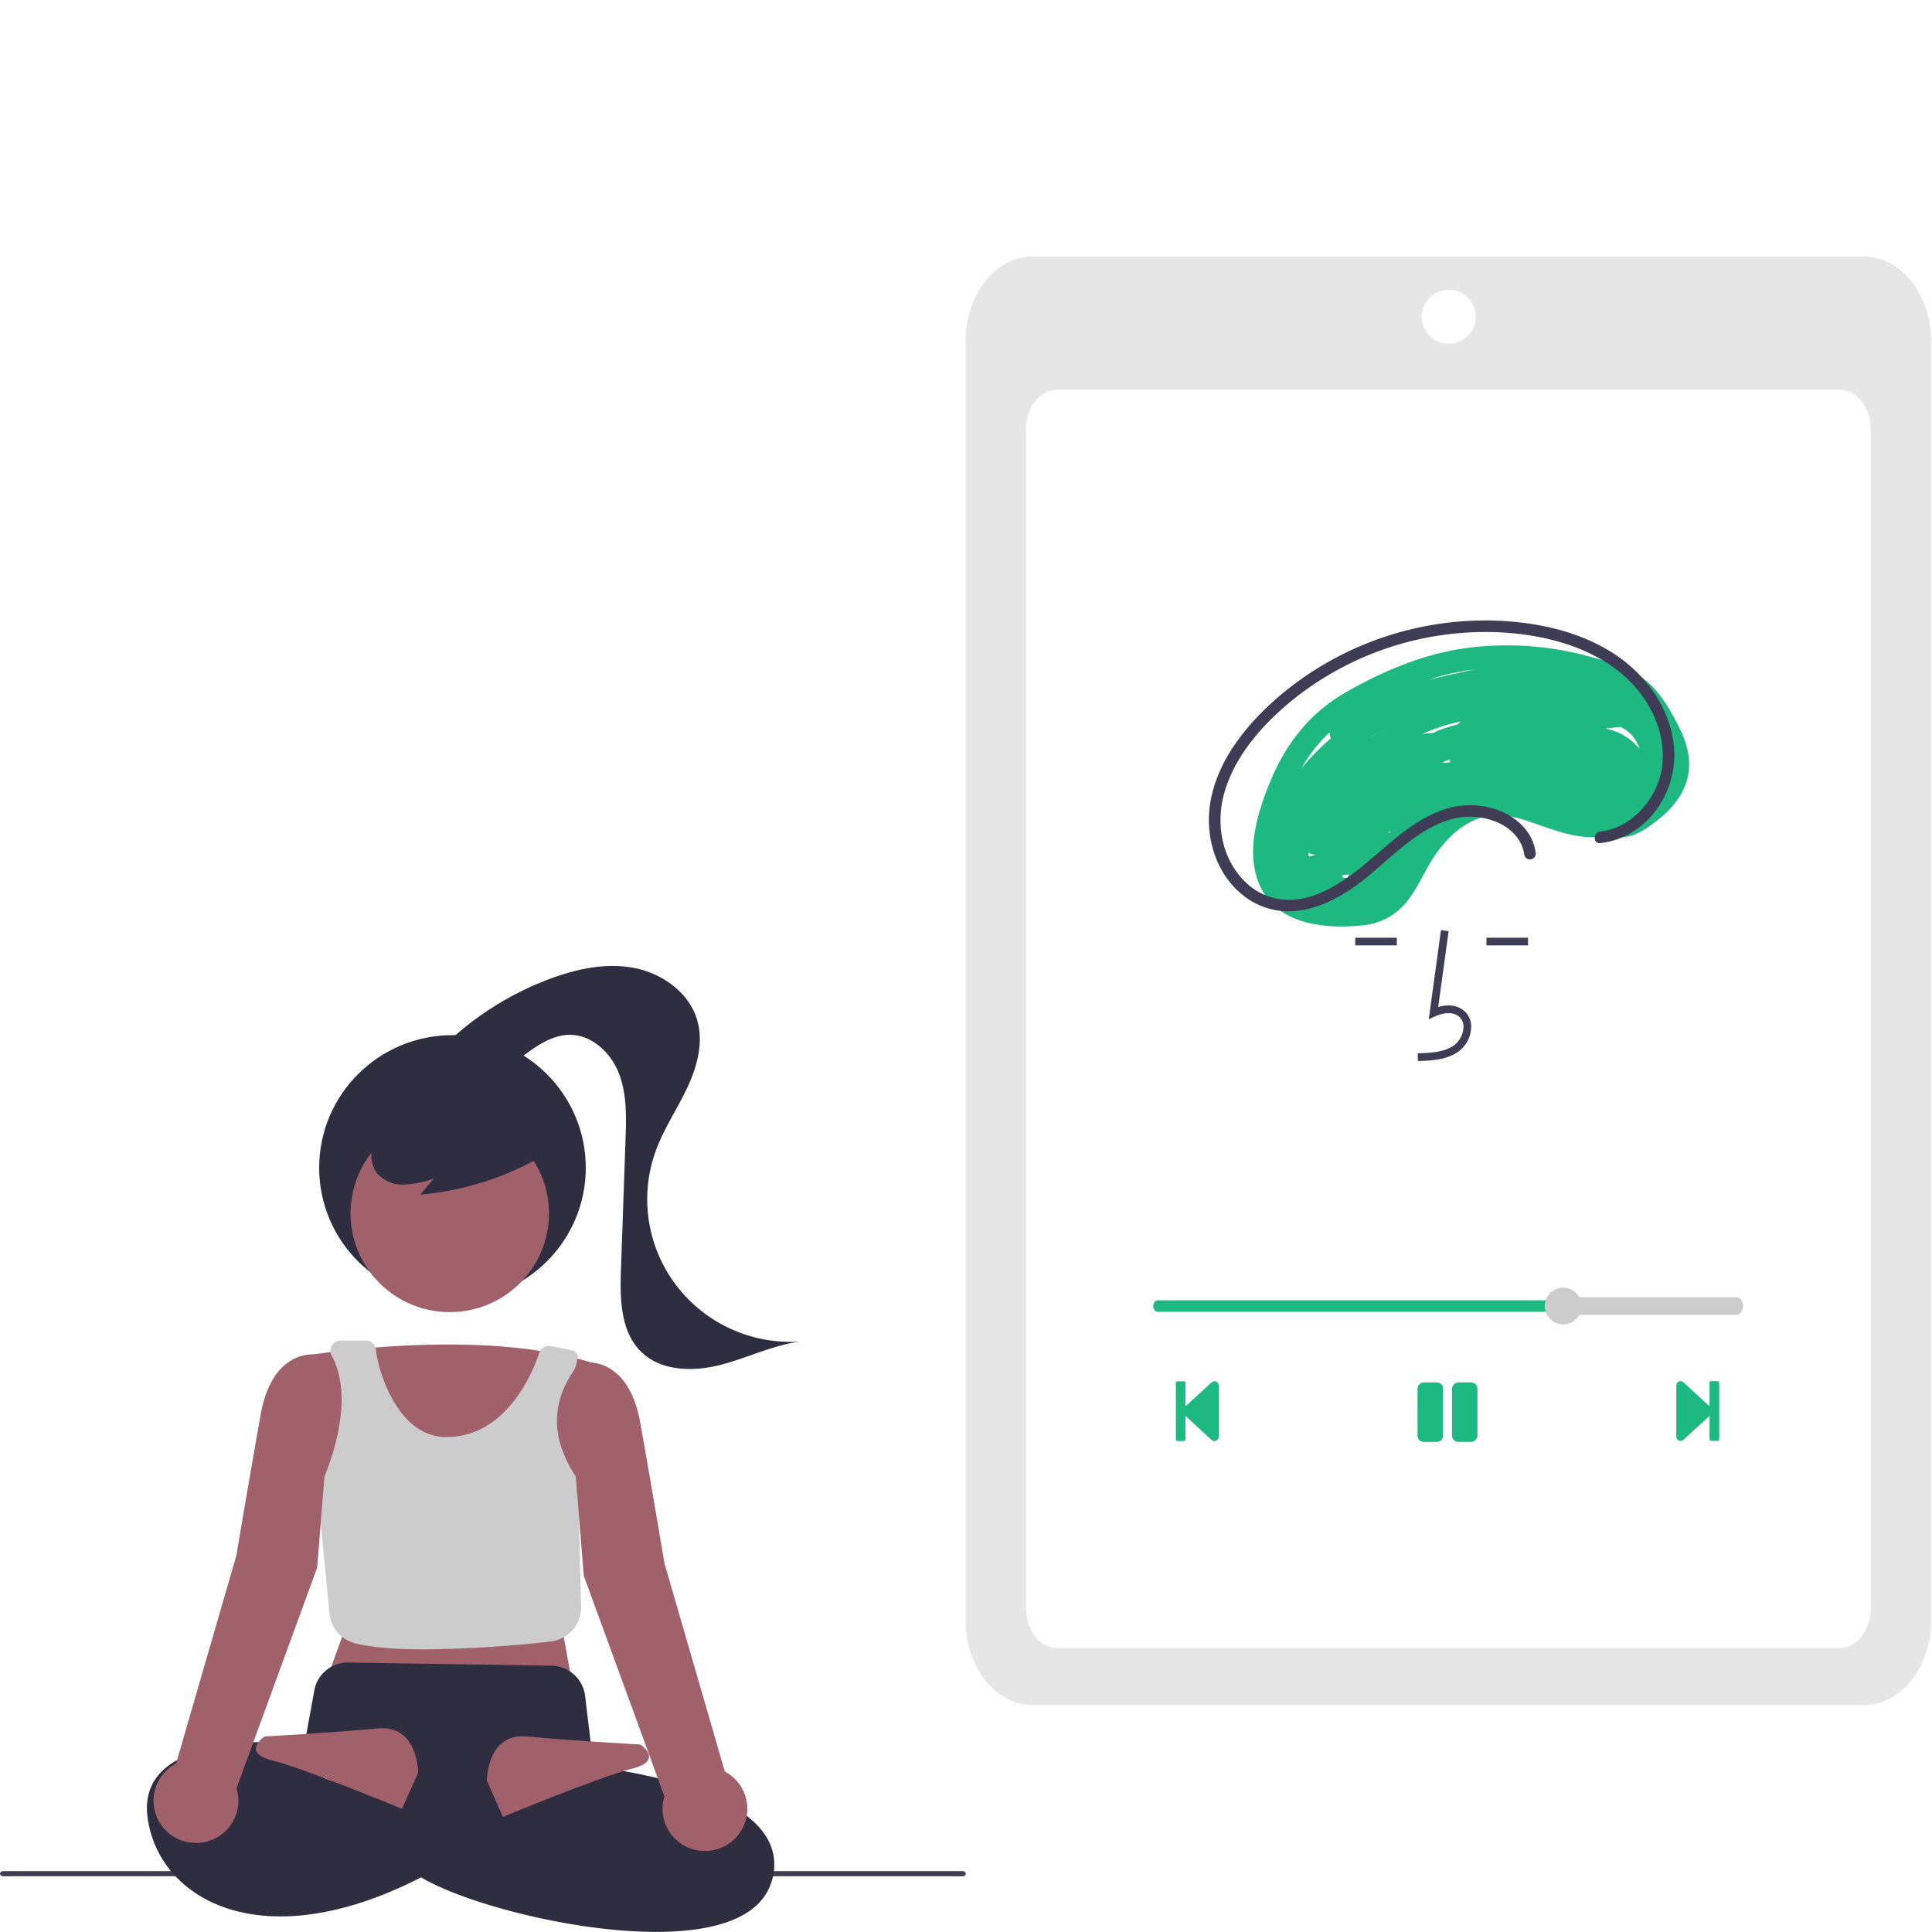 <svg xmlns="http://www.w3.org/2000/svg"
  width="256"
  height="256">
  <g transform="matrix(.979 0 0 .974 0 61.339)">
    <path fill="#3f3d56"
      d="M.454 192.276h129.81a.454.352 0 0 0 0-.704H.453a.454.352 0 0 0 0 .704z"
      style="stroke-width:.336"/>
    <circle cx="-61.241"
      cy="95.889"
      r="18.043"
      fill="#2f2e41"
      style="stroke-width:.547"
      transform="scale(-1 1)"/>
    <circle cx="-60.875"
      cy="102.098"
      r="13.429"
      fill="#a0616a"
      style="stroke-width:.547"
      transform="scale(-1 1)"/>
    <path fill="#a0616a"
      d="M40.464 121.587s24.604-4.374 40.46 1.094l-4.647 36.906 1.093 6.014-32.805-1.094 2.187-6.014z"
      style="stroke-width:.547"/>
    <path fill="#ccc"
      d="M57.562 161.412a165.416 165.416 0 0 0 16.949-1.074 4.643 4.643 0 0 0 4.134-4.727l-.399-17.26-.046-.067c-4.754-6.885-2.439-11.914-.658-14.622a3.498 3.498 0 0 0 .576-1.926c.273-.38.335.222.165-.207a1.372 1.372 0 0 0-1.004-.84l-2.714-.543a1.366 1.366 0 0 0-1.563.902c-.912 2.721-4.467 11.478-12.611 11.475-6.805-.002-9.344-9.629-9.496-11.853a1.369 1.369 0 0 0-1.363-1.27h-3.39a1.43 1.43 0 0 0-1.13.51 1.356 1.356 0 0 0-.133 1.504c3.87 7.114-1.785 18.37-1.843 18.482l-.036.071 1.595 16.563a4.67 4.67 0 0 0 3.595 4.088c2.467.58 5.8.794 9.372.794z"
      style="stroke-width:.547"/>
    <path fill="#2f2e41"
      d="M88.784 199.844c3.674 0 7.038-.405 9.71-1.361 3.176-1.137 5.17-2.976 5.929-5.465a7.217 7.217 0 0 0-.879-6.382c-4.699-7.037-21.006-9.02-23.195-9.256l-1.159-9.66a4.664 4.664 0 0 0-4.542-4.093l-27.464-.428a4.604 4.604 0 0 0-4.645 3.814l-1.56 8.584 18.008 8.732-2.723 7.624.178.12c5.271 3.514 20.428 7.77 32.342 7.77z"
      style="stroke-width:.547"/>
    <path fill="#2f2e41"
      d="M43.471 174.35s-25.15-3.281-23.51 9.84c1.64 13.123 20.777 22.418 49.755 0l-3.28-6.56s-16.404 4.374-22.965 1.093z"
      style="stroke-width:.547"/>
    <path fill="#a0616a"
      d="M65.888 179.27s0-6.561 5.468-6.014c5.467.546 15.31 1.093 15.31 1.093s3.28 2.187-1.094 3.28c-4.374 1.094-17.497 6.562-17.497 6.562zm-9.294-1.094s0-6.56-5.468-6.014c-5.468.547-15.31 1.094-15.31 1.094s-3.28 2.187 1.094 3.28c4.374 1.094 17.497 6.561 17.497 6.561z"
      style="stroke-width:.547"/>
    <path fill="#a0616a"
      d="m23.83 176.933 8.16-28.282s1.64-9.842 3.28-19.136c1.64-9.295 7.655-8.202 7.655-8.202l1.093.547v14.762l-1.093 13.67-10.917 30.019a5.741 5.741 0 1 1-8.177-3.378zm55.18-54.526s6.015-1.093 7.655 8.202c1.64 9.294 3.28 19.136 3.28 19.136l8.159 28.282a5.739 5.739 0 1 1-8.178 3.377l-10.916-30.02-1.093-13.668v-13.54a1.978 1.978 0 0 1 1.093-1.77z"
      style="stroke-width:.547"/>
    <path fill="#2f2e41"
      d="M74.168 93.848A39.936 39.936 0 0 1 56.89 99.54l1.82-2.182a13.383 13.383 0 0 1-4.133.821 4.527 4.527 0 0 1-3.69-1.727 4.211 4.211 0 0 1-.282-3.89 7.977 7.977 0 0 1 2.51-3.138 14.939 14.939 0 0 1 13.903-2.485 8.929 8.929 0 0 1 4.153 2.664 5.05 5.05 0 0 1 1.019 4.68"
      style="stroke-width:.547"/>
    <path fill="#2f2e41"
      d="M59.543 79.849a41.272 41.272 0 0 1 15.015-9.71c3.63-1.345 7.58-2.175 11.375-1.412 3.795.764 7.384 3.39 8.442 7.113.866 3.044-.027 6.322-1.371 9.188-1.344 2.866-3.137 5.524-4.224 8.496a19.392 19.392 0 0 0 19.514 26.005c-3.73.5-7.166 2.253-10.81 3.185-3.645.933-7.946.87-10.654-1.741-2.866-2.763-2.923-7.254-2.785-11.232l.618-17.74c.105-3.015.194-6.127-.893-8.942-1.088-2.815-3.672-5.28-6.689-5.254-2.287.02-4.311 1.405-6.145 2.771-1.834 1.367-3.775 2.824-6.053 3.028-2.278.202-4.878-1.483-4.708-3.764"
      style="stroke-width:.547"/>
  </g>
  <g transform="translate(-26.483 34) scale(1.103)">
    <path d="M148.058 0A8.068 10.154 0 0 0 140 10.143v153.714A8.068 10.154 0 0 0 148.058 174h99.883A8.068 10.154 0 0 0 256 163.857V10.143A8.068 10.154 0 0 0 247.941 0Zm49.993 3.988a3.248 3.236 0 0 1 3.248 3.236 3.248 3.236 0 0 1-3.248 3.235 3.248 3.236 0 0 1-3.248-3.235 3.248 3.236 0 0 1 3.248-3.236zM151.009 16h93.981a3.75 4.72 0 0 1 3.746 4.714v141.714a3.75 4.72 0 0 1-3.746 4.714h-93.98a3.75 4.72 0 0 1-3.746-4.714V20.714A3.75 4.72 0 0 1 151.01 16Z"
      style="fill:#e6e6e6;fill-opacity:1;stroke-width:.255"/>
    <path fill="#1eb980"
      d="M176.696 62.845c1.82-4.341 4.648-7.963 8.752-10.363 4.312-2.522 9.235-4.622 14.194-5.38a37.03 36.887 0 0 1 14.878.83c2.339.603 4.917 1.304 6.89 2.749 1.886 1.38 3.177 3.653 4.229 5.694 1.007 1.955 1.635 4.108 1.09 6.299-.502 2.018-1.908 3.698-3.515 4.963-1.435 1.13-3.443 2.625-5.363 1.925a1.497 1.491 0 0 1-.31-.156c-3.317 1.006-6.614-.456-10.018-1.6-2.069-.697-4.149-1.048-6.227-.18-2.047.855-3.713 2.536-4.934 4.347-1.162 1.723-1.927 3.68-3.202 5.331a7.604 7.575 0 0 1-5.375 3.024c-4.113.459-9.572.036-11.942-3.843-2.525-4.134-.873-9.525.852-13.64zm41.987-6.349-1.83.207a6.768 6.742 0 0 1 3.154 1.473 8.036 8.005 0 0 1 .953.95c-.008-.029-.013-.055-.022-.083a4.256 4.24 0 0 0-2.255-2.547zM198.2 60.377a1.047 1.043 0 0 1-.46.196c-.02.002-.039.007-.058.01q-.17.097-.342.192c.013.018.023.038.035.056l.837-.084a1.468 1.463 0 0 1-.012-.37zm-7.383 8.697a1.222 1.217 0 0 1 .162.213l.082-.119a.808.805 0 0 0-.244-.094zm-4.768 5.14-.83.11a1.048 1.044 0 0 1 .113.286c.196.006.393.01.591.01zm-4.005-2.343-.334-.058a1.215 1.21 0 0 1-.487-.193l-.003.06c-.002.065-.01.148-.017.243.027.047.055.095.084.141l.757-.194zm14.221-14.65a1.593 1.587 0 0 1 .444-.261 19.208 19.134 0 0 1 2.401-.748q.184-.172.358-.352a19.33 19.255 0 0 0-2.04.517 23.752 23.661 0 0 0-2.524.967q.681-.076 1.361-.124zm-7.66.51q.599-.373 1.206-.732-.622.35-1.227.732zm-8.26 3.756a28.818 28.707 0 0 1 3.543-3.615 1.764 1.757 0 0 1-.147-.72 18.207 18.137 0 0 0-3.396 4.335zm15.404-10.69.508-.116c1.61-.362 3.251-.752 4.907-1.083l-.267.03a28.581 28.471 0 0 0-5.148 1.17zm30.148 84.298h.004a.503.502 0 0 1 .326.12l3.15 2.905v-2.833a.193.192 0 0 1 .193-.192h.78a.193.192 0 0 1 .193.192v6.79a.193.192 0 0 1-.193.192h-.776a.193.193 0 0 1-.193-.192v-2.814l-3.15 2.89a.5.498 0 0 1-.327.116.511.51 0 0 1-.518-.501v-6.156a.515.513 0 0 1 .511-.517zm-60.434.019h.762a.193.192 0 0 1 .193.192v2.818l3.15-2.89a.507.505 0 0 1 .33-.12v-.02a.515.513 0 0 1 .518.51v6.171a.515.513 0 0 1-.514.513h-.004a.503.502 0 0 1-.33-.117l-3.15-2.908v2.833a.193.192 0 0 1-.194.192h-.757a.193.193 0 0 1-.197-.188v-6.794a.193.192 0 0 1 .193-.192z"
      style="stroke-width:.27"/>
    <rect width="3.056"
      height="7.144"
      x="-201.496"
      y="135.246"
      fill="#1eb980"
      rx=".757"
      style="stroke-width:.27"
      transform="scale(-1 1)"/>
    <path fill="#1eb980"
      d="M195.058 135.246h1.553a.757.754 0 0 1 .757.754v5.636a.757.754 0 0 1-.757.754h-1.553a.757.754 0 0 1-.757-.754V136a.757.754 0 0 1 .757-.754z"
      style="stroke-width:.27"/>
    <path fill="#1eb980"
      d="M163.09 126.766h69.198a.535.692 0 0 0 0-1.384H163.09a.535.692 0 1 0 0 1.384z"
      style="stroke-width:.237"/>
    <path fill="#ccc"
      d="M211.79 128.275a2.211 2.203 0 1 0-2.207-2.206v.004a2.211 2.203 0 0 0 2.207 2.202z"
      style="stroke-width:.27"/>
    <path fill="#ccc"
      d="M212.226 127.132h20.363a.817 1.058 0 0 0 0-2.116h-20.363a.429.555 0 0 0-.428.554v1.008a.429.555 0 0 0 .428.554z"
      style="stroke-width:.237"/>
    <path fill="#3f3d56"
      d="M194.35 96.636c1.533-.042 3.44-.096 4.909-1.165a3.77 3.756 0 0 0 1.483-2.804 2.536 2.526 0 0 0-.862-2.075c-.767-.645-1.888-.798-3.096-.444l1.252-9.11-.919-.124-1.47 10.709.766-.35c.89-.407 2.11-.614 2.869.024a1.629 1.622 0 0 1 .534 1.337 2.85 2.839 0 0 1-1.104 2.091c-1.143.832-2.663.94-4.388.988zm13.222-14.811h-4.994v.923h4.994zm-15.762 0h-4.993v.923h4.993zm24.437-12.754c4.021-.457 7.135-4.294 7.477-8.189.407-4.632-2.301-9.032-6.017-11.632-3.886-2.718-8.727-3.854-13.41-4.104a36.858 36.716 0 0 0-25.195 8.273c-3.51 2.903-6.788 6.602-8.03 11.07-1.079 3.88-.2 8.277 2.932 10.994a7.406 7.377 0 0 0 5.683 1.743c2.431-.251 4.674-1.524 6.615-2.93 3.777-2.736 6.877-6.546 11.478-7.976 3.374-1.048 7.752-.125 9.814 2.914a5.553 5.532 0 0 1 .887 2.317.72.717 0 0 1-.486.852.7.697 0 0 1-.855-.483c-.542-3.828-5.267-5.256-8.582-4.383-4.835 1.275-8.08 5.573-12.046 8.303-2.085 1.435-4.457 2.583-7.015 2.789a8.71 8.677 0 0 1-6.12-1.873c-3.39-2.665-4.685-7.25-3.936-11.377.868-4.78 4.097-8.876 7.64-12.048a38.22 38.073 0 0 1 26.12-9.612c4.902.113 10.016 1.12 14.239 3.701 4.096 2.504 7.261 6.691 7.675 11.56.364 4.284-1.943 8.766-5.905 10.643a9.248 9.212 0 0 1-2.963.834c-.888.1-.88-1.286 0-1.386z"
      style="stroke-width:.27"/>
  </g>
</svg>
